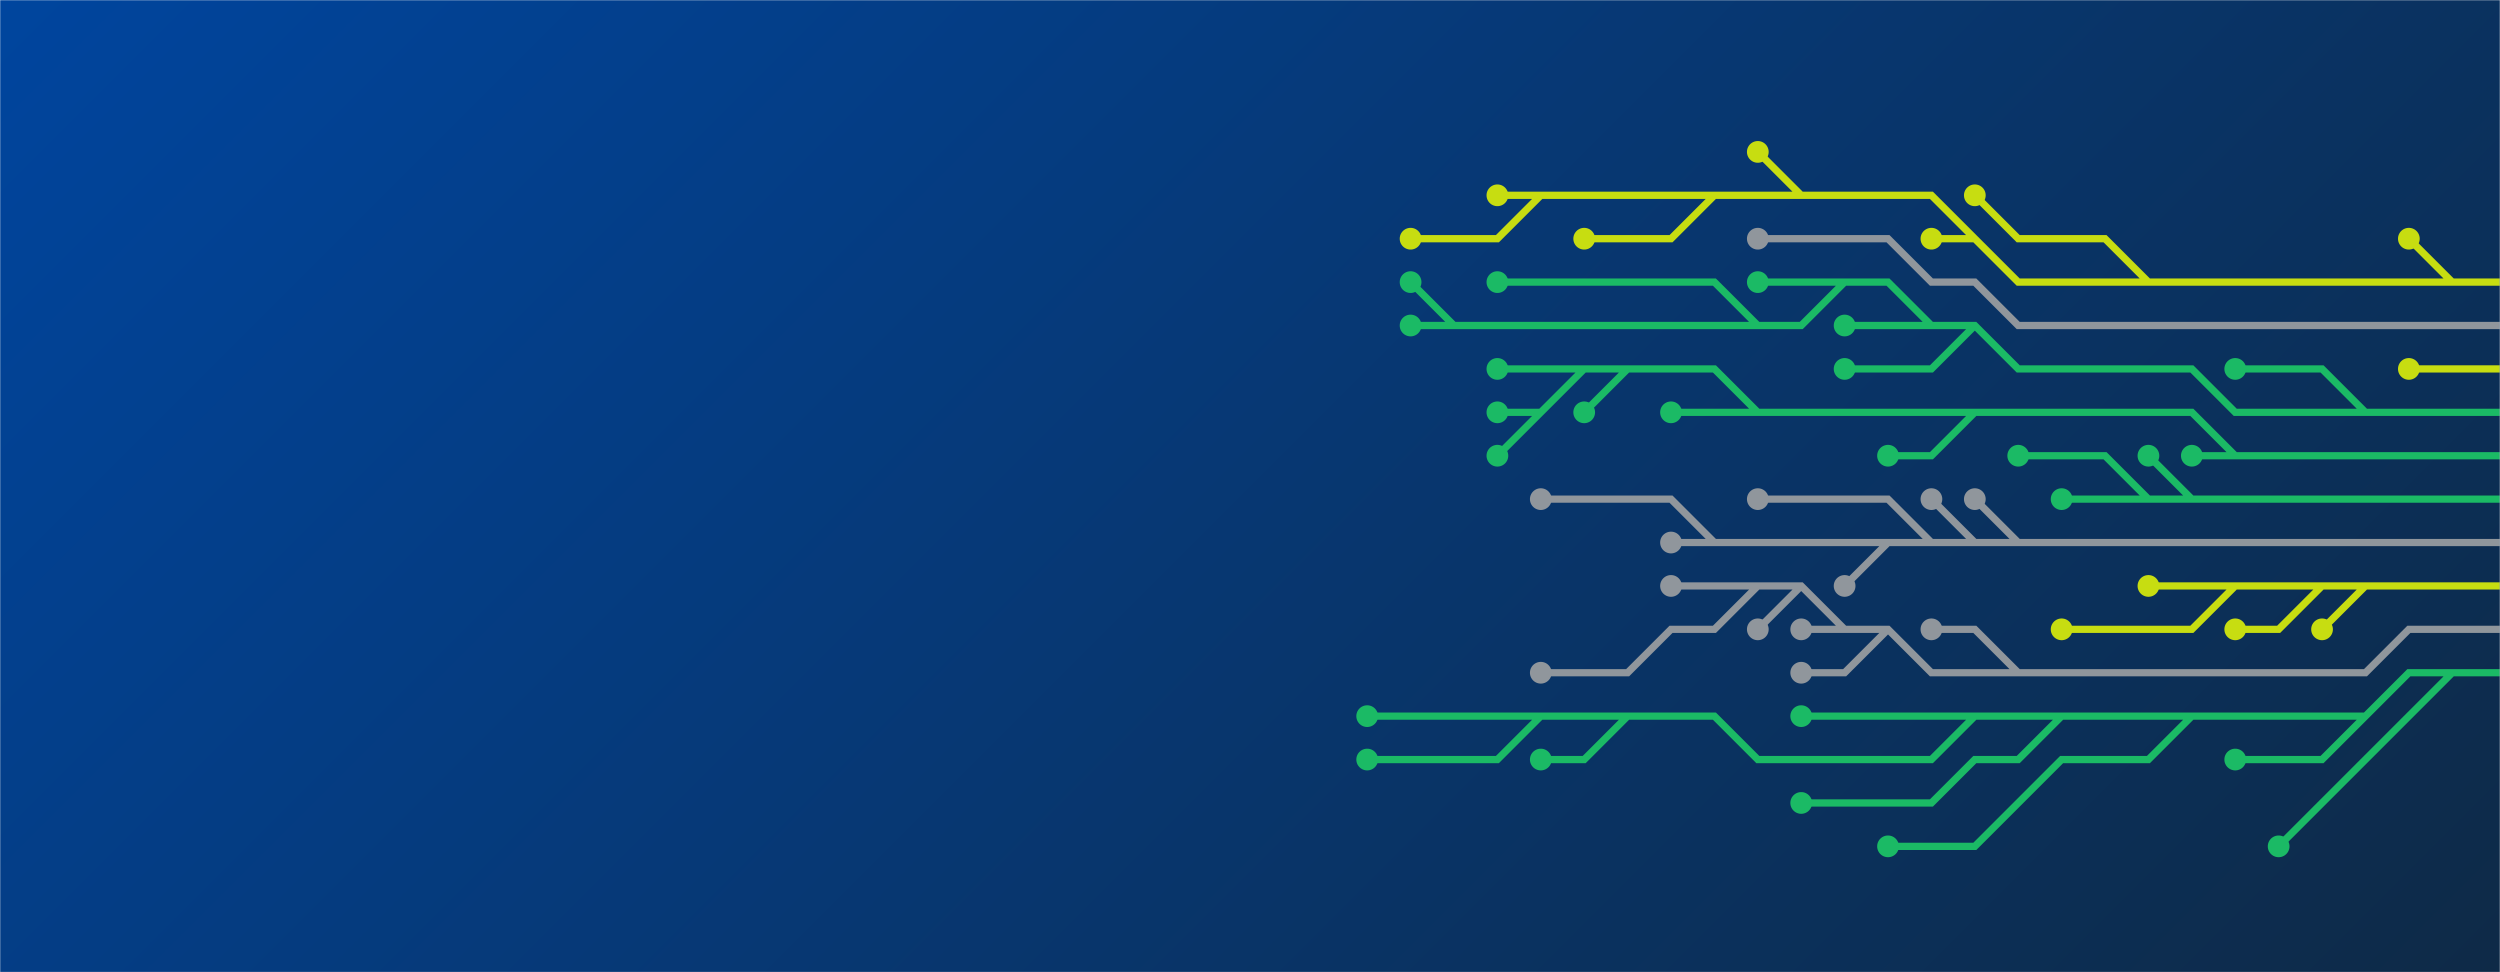 <svg xmlns="http://www.w3.org/2000/svg" version="1.1" xmlns:xlink="http://www.w3.org/1999/xlink" xmlns:svgjs="http://svgjs.dev/svgjs" width="1440" height="560" preserveAspectRatio="none" viewBox="0 0 1440 560">
    <g mask="url(&quot;#SvgjsMask1244&quot;)" fill="none">
        <rect width="1440" height="560" x="0" y="0" fill="url(&quot;#SvgjsLinearGradient1245&quot;)"></rect>
        <g mask="url(&quot;#SvgjsMask1246&quot;)">
            <path d="M1237.5 287.5L1212.5 262.5L1187.5 262.5L1162.5 262.5M1262.5 287.5L1237.5 262.5M1462.5 287.5L1437.5 287.5L1412.5 287.5L1387.5 287.5L1362.5 287.5L1337.5 287.5L1312.5 287.5L1287.5 287.5L1262.5 287.5L1237.5 287.5L1212.5 287.5L1187.5 287.5" stroke="rgba(27, 186, 101, 1)" stroke-width="4.17"></path>
            <path d="M1181.25 287.5 a6.25 6.25 0 1 0 12.5 0 a6.25 6.25 0 1 0 -12.5 0zM1156.25 262.5 a6.25 6.25 0 1 0 12.5 0 a6.25 6.25 0 1 0 -12.5 0zM1231.25 262.5 a6.25 6.25 0 1 0 12.5 0 a6.25 6.25 0 1 0 -12.5 0z" fill="rgba(27, 186, 101, 1)"></path>
            <path d="M1137.5 237.5L1112.5 262.5L1087.5 262.5M1012.5 237.5L987.5 237.5L962.5 237.5M887.5 237.5L862.5 262.5M937.5 212.5L912.5 237.5M912.5 212.5L887.5 212.5L862.5 212.5M1287.5 262.5L1262.5 262.5M1462.5 262.5L1437.5 262.5L1412.5 262.5L1387.5 262.5L1362.5 262.5L1337.5 262.5L1312.5 262.5L1287.5 262.5L1262.5 237.5L1237.5 237.5L1212.5 237.5L1187.5 237.5L1162.5 237.5L1137.5 237.5L1112.5 237.5L1087.5 237.5L1062.5 237.5L1037.5 237.5L1012.5 237.5L987.5 212.5L962.5 212.5L937.5 212.5L912.5 212.5L887.5 237.5L862.5 237.5" stroke="rgba(27, 186, 101, 1)" stroke-width="4.17"></path>
            <path d="M856.25 237.5 a6.25 6.25 0 1 0 12.5 0 a6.25 6.25 0 1 0 -12.5 0zM1081.25 262.5 a6.25 6.25 0 1 0 12.5 0 a6.25 6.25 0 1 0 -12.5 0zM956.25 237.5 a6.25 6.25 0 1 0 12.5 0 a6.25 6.25 0 1 0 -12.5 0zM856.25 262.5 a6.25 6.25 0 1 0 12.5 0 a6.25 6.25 0 1 0 -12.5 0zM906.25 237.5 a6.25 6.25 0 1 0 12.5 0 a6.25 6.25 0 1 0 -12.5 0zM856.25 212.5 a6.25 6.25 0 1 0 12.5 0 a6.25 6.25 0 1 0 -12.5 0zM1256.25 262.5 a6.25 6.25 0 1 0 12.5 0 a6.25 6.25 0 1 0 -12.5 0z" fill="rgba(27, 186, 101, 1)"></path>
            <path d="M1112.5 312.5L1087.5 287.5L1062.5 287.5L1037.5 287.5L1012.5 287.5M987.5 312.5L962.5 287.5L937.5 287.5L912.5 287.5L887.5 287.5M1137.5 312.5L1112.5 287.5M1087.5 312.5L1062.5 337.5M1162.5 312.5L1137.5 287.5M1462.5 312.5L1437.5 312.5L1412.5 312.5L1387.5 312.5L1362.5 312.5L1337.5 312.5L1312.5 312.5L1287.5 312.5L1262.5 312.5L1237.5 312.5L1212.5 312.5L1187.5 312.5L1162.5 312.5L1137.5 312.5L1112.5 312.5L1087.5 312.5L1062.5 312.5L1037.5 312.5L1012.5 312.5L987.5 312.5L962.5 312.5" stroke="rgba(144, 150, 156, 1)" stroke-width="4.17"></path>
            <path d="M956.25 312.5 a6.25 6.25 0 1 0 12.5 0 a6.25 6.25 0 1 0 -12.5 0zM1006.25 287.5 a6.25 6.25 0 1 0 12.5 0 a6.25 6.25 0 1 0 -12.5 0zM881.25 287.5 a6.25 6.25 0 1 0 12.5 0 a6.25 6.25 0 1 0 -12.5 0zM1106.25 287.5 a6.25 6.25 0 1 0 12.5 0 a6.25 6.25 0 1 0 -12.5 0zM1056.25 337.5 a6.25 6.25 0 1 0 12.5 0 a6.25 6.25 0 1 0 -12.5 0zM1131.25 287.5 a6.25 6.25 0 1 0 12.5 0 a6.25 6.25 0 1 0 -12.5 0z" fill="rgba(144, 150, 156, 1)"></path>
            <path d="M1012.5 187.5L987.5 162.5L962.5 162.5L937.5 162.5L912.5 162.5L887.5 162.5L862.5 162.5M1137.5 187.5L1112.5 212.5L1087.5 212.5L1062.5 212.5M1112.5 187.5L1087.5 187.5L1062.5 187.5M1362.5 237.5L1337.5 212.5L1312.5 212.5L1287.5 212.5M1062.5 162.5L1037.5 162.5L1012.5 162.5M837.5 187.5L812.5 187.5M1462.5 237.5L1437.5 237.5L1412.5 237.5L1387.5 237.5L1362.5 237.5L1337.5 237.5L1312.5 237.5L1287.5 237.5L1262.5 212.5L1237.5 212.5L1212.5 212.5L1187.5 212.5L1162.5 212.5L1137.5 187.5L1112.5 187.5L1087.5 162.5L1062.5 162.5L1037.5 187.5L1012.5 187.5L987.5 187.5L962.5 187.5L937.5 187.5L912.5 187.5L887.5 187.5L862.5 187.5L837.5 187.5L812.5 162.5" stroke="rgba(27, 186, 101, 1)" stroke-width="4.17"></path>
            <path d="M806.25 162.5 a6.25 6.25 0 1 0 12.5 0 a6.25 6.25 0 1 0 -12.5 0zM856.25 162.5 a6.25 6.25 0 1 0 12.5 0 a6.25 6.25 0 1 0 -12.5 0zM1056.25 212.5 a6.25 6.25 0 1 0 12.5 0 a6.25 6.25 0 1 0 -12.5 0zM1056.25 187.5 a6.25 6.25 0 1 0 12.5 0 a6.25 6.25 0 1 0 -12.5 0zM1281.25 212.5 a6.25 6.25 0 1 0 12.5 0 a6.25 6.25 0 1 0 -12.5 0zM1006.25 162.5 a6.25 6.25 0 1 0 12.5 0 a6.25 6.25 0 1 0 -12.5 0zM806.25 187.5 a6.25 6.25 0 1 0 12.5 0 a6.25 6.25 0 1 0 -12.5 0z" fill="rgba(27, 186, 101, 1)"></path>
            <path d="M1287.5 337.5L1262.5 362.5L1237.5 362.5L1212.5 362.5L1187.5 362.5M1337.5 337.5L1312.5 362.5L1287.5 362.5M1362.5 337.5L1337.5 362.5M1462.5 337.5L1437.5 337.5L1412.5 337.5L1387.5 337.5L1362.5 337.5L1337.5 337.5L1312.5 337.5L1287.5 337.5L1262.5 337.5L1237.5 337.5" stroke="rgba(199, 221, 17, 1)" stroke-width="4.17"></path>
            <path d="M1231.25 337.5 a6.25 6.25 0 1 0 12.5 0 a6.25 6.25 0 1 0 -12.5 0zM1181.25 362.5 a6.25 6.25 0 1 0 12.5 0 a6.25 6.25 0 1 0 -12.5 0zM1281.25 362.5 a6.25 6.25 0 1 0 12.5 0 a6.25 6.25 0 1 0 -12.5 0zM1331.25 362.5 a6.25 6.25 0 1 0 12.5 0 a6.25 6.25 0 1 0 -12.5 0z" fill="rgba(199, 221, 17, 1)"></path>
            <path d="M1462.5 212.5L1437.5 212.5L1412.5 212.5L1387.5 212.5" stroke="rgba(199, 221, 17, 1)" stroke-width="4.17"></path>
            <path d="M1381.25 212.5 a6.25 6.25 0 1 0 12.5 0 a6.25 6.25 0 1 0 -12.5 0z" fill="rgba(199, 221, 17, 1)"></path>
            <path d="M1162.5 387.5L1137.5 362.5L1112.5 362.5M1012.5 337.5L987.5 362.5L962.5 362.5L937.5 387.5L912.5 387.5L887.5 387.5M1087.5 362.5L1062.5 387.5L1037.5 387.5M1037.5 337.5L1012.5 362.5M1062.5 362.5L1037.5 362.5M1462.5 362.5L1437.5 362.5L1412.5 362.5L1387.5 362.5L1362.5 387.5L1337.5 387.5L1312.5 387.5L1287.5 387.5L1262.5 387.5L1237.5 387.5L1212.5 387.5L1187.5 387.5L1162.5 387.5L1137.5 387.5L1112.5 387.5L1087.5 362.5L1062.5 362.5L1037.5 337.5L1012.5 337.5L987.5 337.5L962.5 337.5" stroke="rgba(144, 150, 156, 1)" stroke-width="4.17"></path>
            <path d="M956.25 337.5 a6.25 6.25 0 1 0 12.5 0 a6.25 6.25 0 1 0 -12.5 0zM1106.25 362.5 a6.25 6.25 0 1 0 12.5 0 a6.25 6.25 0 1 0 -12.5 0zM881.25 387.5 a6.25 6.25 0 1 0 12.5 0 a6.25 6.25 0 1 0 -12.5 0zM1031.25 387.5 a6.25 6.25 0 1 0 12.5 0 a6.25 6.25 0 1 0 -12.5 0zM1006.25 362.5 a6.25 6.25 0 1 0 12.5 0 a6.25 6.25 0 1 0 -12.5 0zM1031.25 362.5 a6.25 6.25 0 1 0 12.5 0 a6.25 6.25 0 1 0 -12.5 0z" fill="rgba(144, 150, 156, 1)"></path>
            <path d="M1462.5 187.5L1437.5 187.5L1412.5 187.5L1387.5 187.5L1362.5 187.5L1337.5 187.5L1312.5 187.5L1287.5 187.5L1262.5 187.5L1237.5 187.5L1212.5 187.5L1187.5 187.5L1162.5 187.5L1137.5 162.5L1112.5 162.5L1087.5 137.5L1062.5 137.5L1037.5 137.5L1012.5 137.5" stroke="rgba(144, 150, 156, 1)" stroke-width="4.17"></path>
            <path d="M1006.25 137.5 a6.25 6.25 0 1 0 12.5 0 a6.25 6.25 0 1 0 -12.5 0z" fill="rgba(144, 150, 156, 1)"></path>
            <path d="M1187.5 412.5L1162.5 437.5L1137.5 437.5L1112.5 462.5L1087.5 462.5L1062.5 462.5L1037.5 462.5M1362.5 412.5L1337.5 437.5L1312.5 437.5L1287.5 437.5M887.5 412.5L862.5 437.5L837.5 437.5L812.5 437.5L787.5 437.5M937.5 412.5L912.5 437.5L887.5 437.5M1262.5 412.5L1237.5 437.5L1212.5 437.5L1187.5 437.5L1162.5 462.5L1137.5 487.5L1112.5 487.5L1087.5 487.5M1137.5 412.5L1112.5 412.5L1087.5 412.5L1062.5 412.5L1037.5 412.5M1412.5 387.5L1387.5 412.5L1362.5 437.5L1337.5 462.5L1312.5 487.5M1462.5 387.5L1437.5 387.5L1412.5 387.5L1387.5 387.5L1362.5 412.5L1337.5 412.5L1312.5 412.5L1287.5 412.5L1262.5 412.5L1237.5 412.5L1212.5 412.5L1187.5 412.5L1162.5 412.5L1137.5 412.5L1112.5 437.5L1087.5 437.5L1062.5 437.5L1037.5 437.5L1012.5 437.5L987.5 412.5L962.5 412.5L937.5 412.5L912.5 412.5L887.5 412.5L862.5 412.5L837.5 412.5L812.5 412.5L787.5 412.5" stroke="rgba(27, 186, 101, 1)" stroke-width="4.17"></path>
            <path d="M781.25 412.5 a6.25 6.25 0 1 0 12.5 0 a6.25 6.25 0 1 0 -12.5 0zM1031.25 462.5 a6.25 6.25 0 1 0 12.5 0 a6.25 6.25 0 1 0 -12.5 0zM1281.25 437.5 a6.25 6.25 0 1 0 12.5 0 a6.25 6.25 0 1 0 -12.5 0zM781.25 437.5 a6.25 6.25 0 1 0 12.5 0 a6.25 6.25 0 1 0 -12.5 0zM881.25 437.5 a6.25 6.25 0 1 0 12.5 0 a6.25 6.25 0 1 0 -12.5 0zM1081.25 487.5 a6.25 6.25 0 1 0 12.5 0 a6.25 6.25 0 1 0 -12.5 0zM1031.25 412.5 a6.25 6.25 0 1 0 12.5 0 a6.25 6.25 0 1 0 -12.5 0zM1306.25 487.5 a6.25 6.25 0 1 0 12.5 0 a6.25 6.25 0 1 0 -12.5 0z" fill="rgba(27, 186, 101, 1)"></path>
            <path d="M1237.5 162.5L1212.5 137.5L1187.5 137.5L1162.5 137.5L1137.5 112.5M1412.5 162.5L1387.5 137.5M1137.5 137.5L1112.5 137.5M1037.5 112.5L1012.5 87.5M887.5 112.5L862.5 137.5L837.5 137.5L812.5 137.5M987.5 112.5L962.5 137.5L937.5 137.5L912.5 137.5M1462.5 162.5L1437.5 162.5L1412.5 162.5L1387.5 162.5L1362.5 162.5L1337.5 162.5L1312.5 162.5L1287.5 162.5L1262.5 162.5L1237.5 162.5L1212.5 162.5L1187.5 162.5L1162.5 162.5L1137.5 137.5L1112.5 112.5L1087.5 112.5L1062.5 112.5L1037.5 112.5L1012.5 112.5L987.5 112.5L962.5 112.5L937.5 112.5L912.5 112.5L887.5 112.5L862.5 112.5" stroke="rgba(199, 221, 17, 1)" stroke-width="4.17"></path>
            <path d="M856.25 112.5 a6.25 6.25 0 1 0 12.5 0 a6.25 6.25 0 1 0 -12.5 0zM1131.25 112.5 a6.25 6.25 0 1 0 12.5 0 a6.25 6.25 0 1 0 -12.5 0zM1381.25 137.5 a6.25 6.25 0 1 0 12.5 0 a6.25 6.25 0 1 0 -12.5 0zM1106.25 137.5 a6.25 6.25 0 1 0 12.5 0 a6.25 6.25 0 1 0 -12.5 0zM1006.25 87.5 a6.25 6.25 0 1 0 12.5 0 a6.25 6.25 0 1 0 -12.5 0zM806.25 137.5 a6.25 6.25 0 1 0 12.5 0 a6.25 6.25 0 1 0 -12.5 0zM906.25 137.5 a6.25 6.25 0 1 0 12.5 0 a6.25 6.25 0 1 0 -12.5 0z" fill="rgba(199, 221, 17, 1)"></path>
        </g>
    </g>
    <defs>
        <mask id="SvgjsMask1244">
            <rect width="1440" height="560" fill="#ffffff"></rect>
        </mask>
        <linearGradient x1="84.72%" y1="139.29%" x2="15.28%" y2="-39.29%" gradientUnits="userSpaceOnUse" id="SvgjsLinearGradient1245">
            <stop stop-color="rgba(14, 42, 71, 1)" offset="0"></stop>
            <stop stop-color="rgba(0, 69, 158, 1)" offset="1"></stop>
        </linearGradient>
        <mask id="SvgjsMask1246">
            <rect width="1440" height="560" fill="white"></rect>
            <path d="M1184.37 287.5 a3.13 3.13 0 1 0 6.26 0 a3.13 3.13 0 1 0 -6.26 0zM1159.37 262.5 a3.13 3.13 0 1 0 6.26 0 a3.13 3.13 0 1 0 -6.26 0zM1234.37 262.5 a3.13 3.13 0 1 0 6.26 0 a3.13 3.13 0 1 0 -6.26 0z" fill="black"></path>
            <path d="M859.37 237.5 a3.13 3.13 0 1 0 6.26 0 a3.13 3.13 0 1 0 -6.26 0zM1084.37 262.5 a3.13 3.13 0 1 0 6.26 0 a3.13 3.13 0 1 0 -6.26 0zM959.37 237.5 a3.13 3.13 0 1 0 6.26 0 a3.13 3.13 0 1 0 -6.26 0zM859.37 262.5 a3.13 3.13 0 1 0 6.26 0 a3.13 3.13 0 1 0 -6.26 0zM909.37 237.5 a3.13 3.13 0 1 0 6.26 0 a3.13 3.13 0 1 0 -6.26 0zM859.37 212.5 a3.13 3.13 0 1 0 6.26 0 a3.13 3.13 0 1 0 -6.26 0zM1259.37 262.5 a3.13 3.13 0 1 0 6.26 0 a3.13 3.13 0 1 0 -6.26 0z" fill="black"></path>
            <path d="M959.37 312.5 a3.13 3.13 0 1 0 6.26 0 a3.13 3.13 0 1 0 -6.26 0zM1009.37 287.5 a3.13 3.13 0 1 0 6.26 0 a3.13 3.13 0 1 0 -6.26 0zM884.37 287.5 a3.13 3.13 0 1 0 6.26 0 a3.13 3.13 0 1 0 -6.26 0zM1109.37 287.5 a3.13 3.13 0 1 0 6.26 0 a3.13 3.13 0 1 0 -6.26 0zM1059.37 337.5 a3.13 3.13 0 1 0 6.26 0 a3.13 3.13 0 1 0 -6.26 0zM1134.37 287.5 a3.13 3.13 0 1 0 6.26 0 a3.13 3.13 0 1 0 -6.26 0z" fill="black"></path>
            <path d="M809.37 162.5 a3.13 3.13 0 1 0 6.26 0 a3.13 3.13 0 1 0 -6.26 0zM859.37 162.5 a3.13 3.13 0 1 0 6.26 0 a3.13 3.13 0 1 0 -6.26 0zM1059.37 212.5 a3.13 3.13 0 1 0 6.26 0 a3.13 3.13 0 1 0 -6.26 0zM1059.37 187.5 a3.13 3.13 0 1 0 6.26 0 a3.13 3.13 0 1 0 -6.26 0zM1284.37 212.5 a3.13 3.13 0 1 0 6.26 0 a3.13 3.13 0 1 0 -6.26 0zM1009.37 162.5 a3.13 3.13 0 1 0 6.26 0 a3.13 3.13 0 1 0 -6.26 0zM809.37 187.5 a3.13 3.13 0 1 0 6.26 0 a3.13 3.13 0 1 0 -6.26 0z" fill="black"></path>
            <path d="M1234.37 337.5 a3.13 3.13 0 1 0 6.26 0 a3.13 3.13 0 1 0 -6.26 0zM1184.37 362.5 a3.13 3.13 0 1 0 6.26 0 a3.13 3.13 0 1 0 -6.26 0zM1284.37 362.5 a3.13 3.13 0 1 0 6.26 0 a3.13 3.13 0 1 0 -6.26 0zM1334.37 362.5 a3.13 3.13 0 1 0 6.26 0 a3.13 3.13 0 1 0 -6.26 0z" fill="black"></path>
            <path d="M1384.37 212.5 a3.13 3.13 0 1 0 6.26 0 a3.13 3.13 0 1 0 -6.26 0z" fill="black"></path>
            <path d="M959.37 337.5 a3.13 3.13 0 1 0 6.26 0 a3.13 3.13 0 1 0 -6.26 0zM1109.37 362.5 a3.13 3.13 0 1 0 6.26 0 a3.13 3.13 0 1 0 -6.26 0zM884.37 387.5 a3.13 3.13 0 1 0 6.26 0 a3.13 3.13 0 1 0 -6.26 0zM1034.37 387.5 a3.13 3.13 0 1 0 6.26 0 a3.13 3.13 0 1 0 -6.26 0zM1009.37 362.5 a3.13 3.13 0 1 0 6.26 0 a3.13 3.13 0 1 0 -6.26 0zM1034.37 362.5 a3.13 3.13 0 1 0 6.26 0 a3.13 3.13 0 1 0 -6.26 0z" fill="black"></path>
            <path d="M1009.37 137.5 a3.13 3.13 0 1 0 6.26 0 a3.13 3.13 0 1 0 -6.26 0z" fill="black"></path>
            <path d="M784.37 412.5 a3.13 3.13 0 1 0 6.26 0 a3.13 3.13 0 1 0 -6.26 0zM1034.37 462.5 a3.13 3.13 0 1 0 6.26 0 a3.13 3.13 0 1 0 -6.26 0zM1284.37 437.5 a3.13 3.13 0 1 0 6.26 0 a3.13 3.13 0 1 0 -6.26 0zM784.37 437.5 a3.13 3.13 0 1 0 6.26 0 a3.13 3.13 0 1 0 -6.26 0zM884.37 437.5 a3.13 3.13 0 1 0 6.26 0 a3.13 3.13 0 1 0 -6.26 0zM1084.37 487.5 a3.13 3.13 0 1 0 6.26 0 a3.13 3.13 0 1 0 -6.26 0zM1034.37 412.5 a3.13 3.13 0 1 0 6.26 0 a3.13 3.13 0 1 0 -6.26 0zM1309.37 487.5 a3.13 3.13 0 1 0 6.26 0 a3.13 3.13 0 1 0 -6.26 0z" fill="black"></path>
            <path d="M859.37 112.5 a3.13 3.13 0 1 0 6.26 0 a3.13 3.13 0 1 0 -6.26 0zM1134.37 112.5 a3.13 3.13 0 1 0 6.26 0 a3.13 3.13 0 1 0 -6.26 0zM1384.37 137.5 a3.13 3.13 0 1 0 6.26 0 a3.13 3.13 0 1 0 -6.26 0zM1109.37 137.5 a3.13 3.13 0 1 0 6.26 0 a3.13 3.13 0 1 0 -6.26 0zM1009.37 87.5 a3.13 3.13 0 1 0 6.26 0 a3.13 3.13 0 1 0 -6.26 0zM809.37 137.5 a3.13 3.13 0 1 0 6.26 0 a3.13 3.13 0 1 0 -6.26 0zM909.37 137.5 a3.13 3.13 0 1 0 6.26 0 a3.13 3.13 0 1 0 -6.26 0z" fill="black"></path>
        </mask>
    </defs>
</svg>